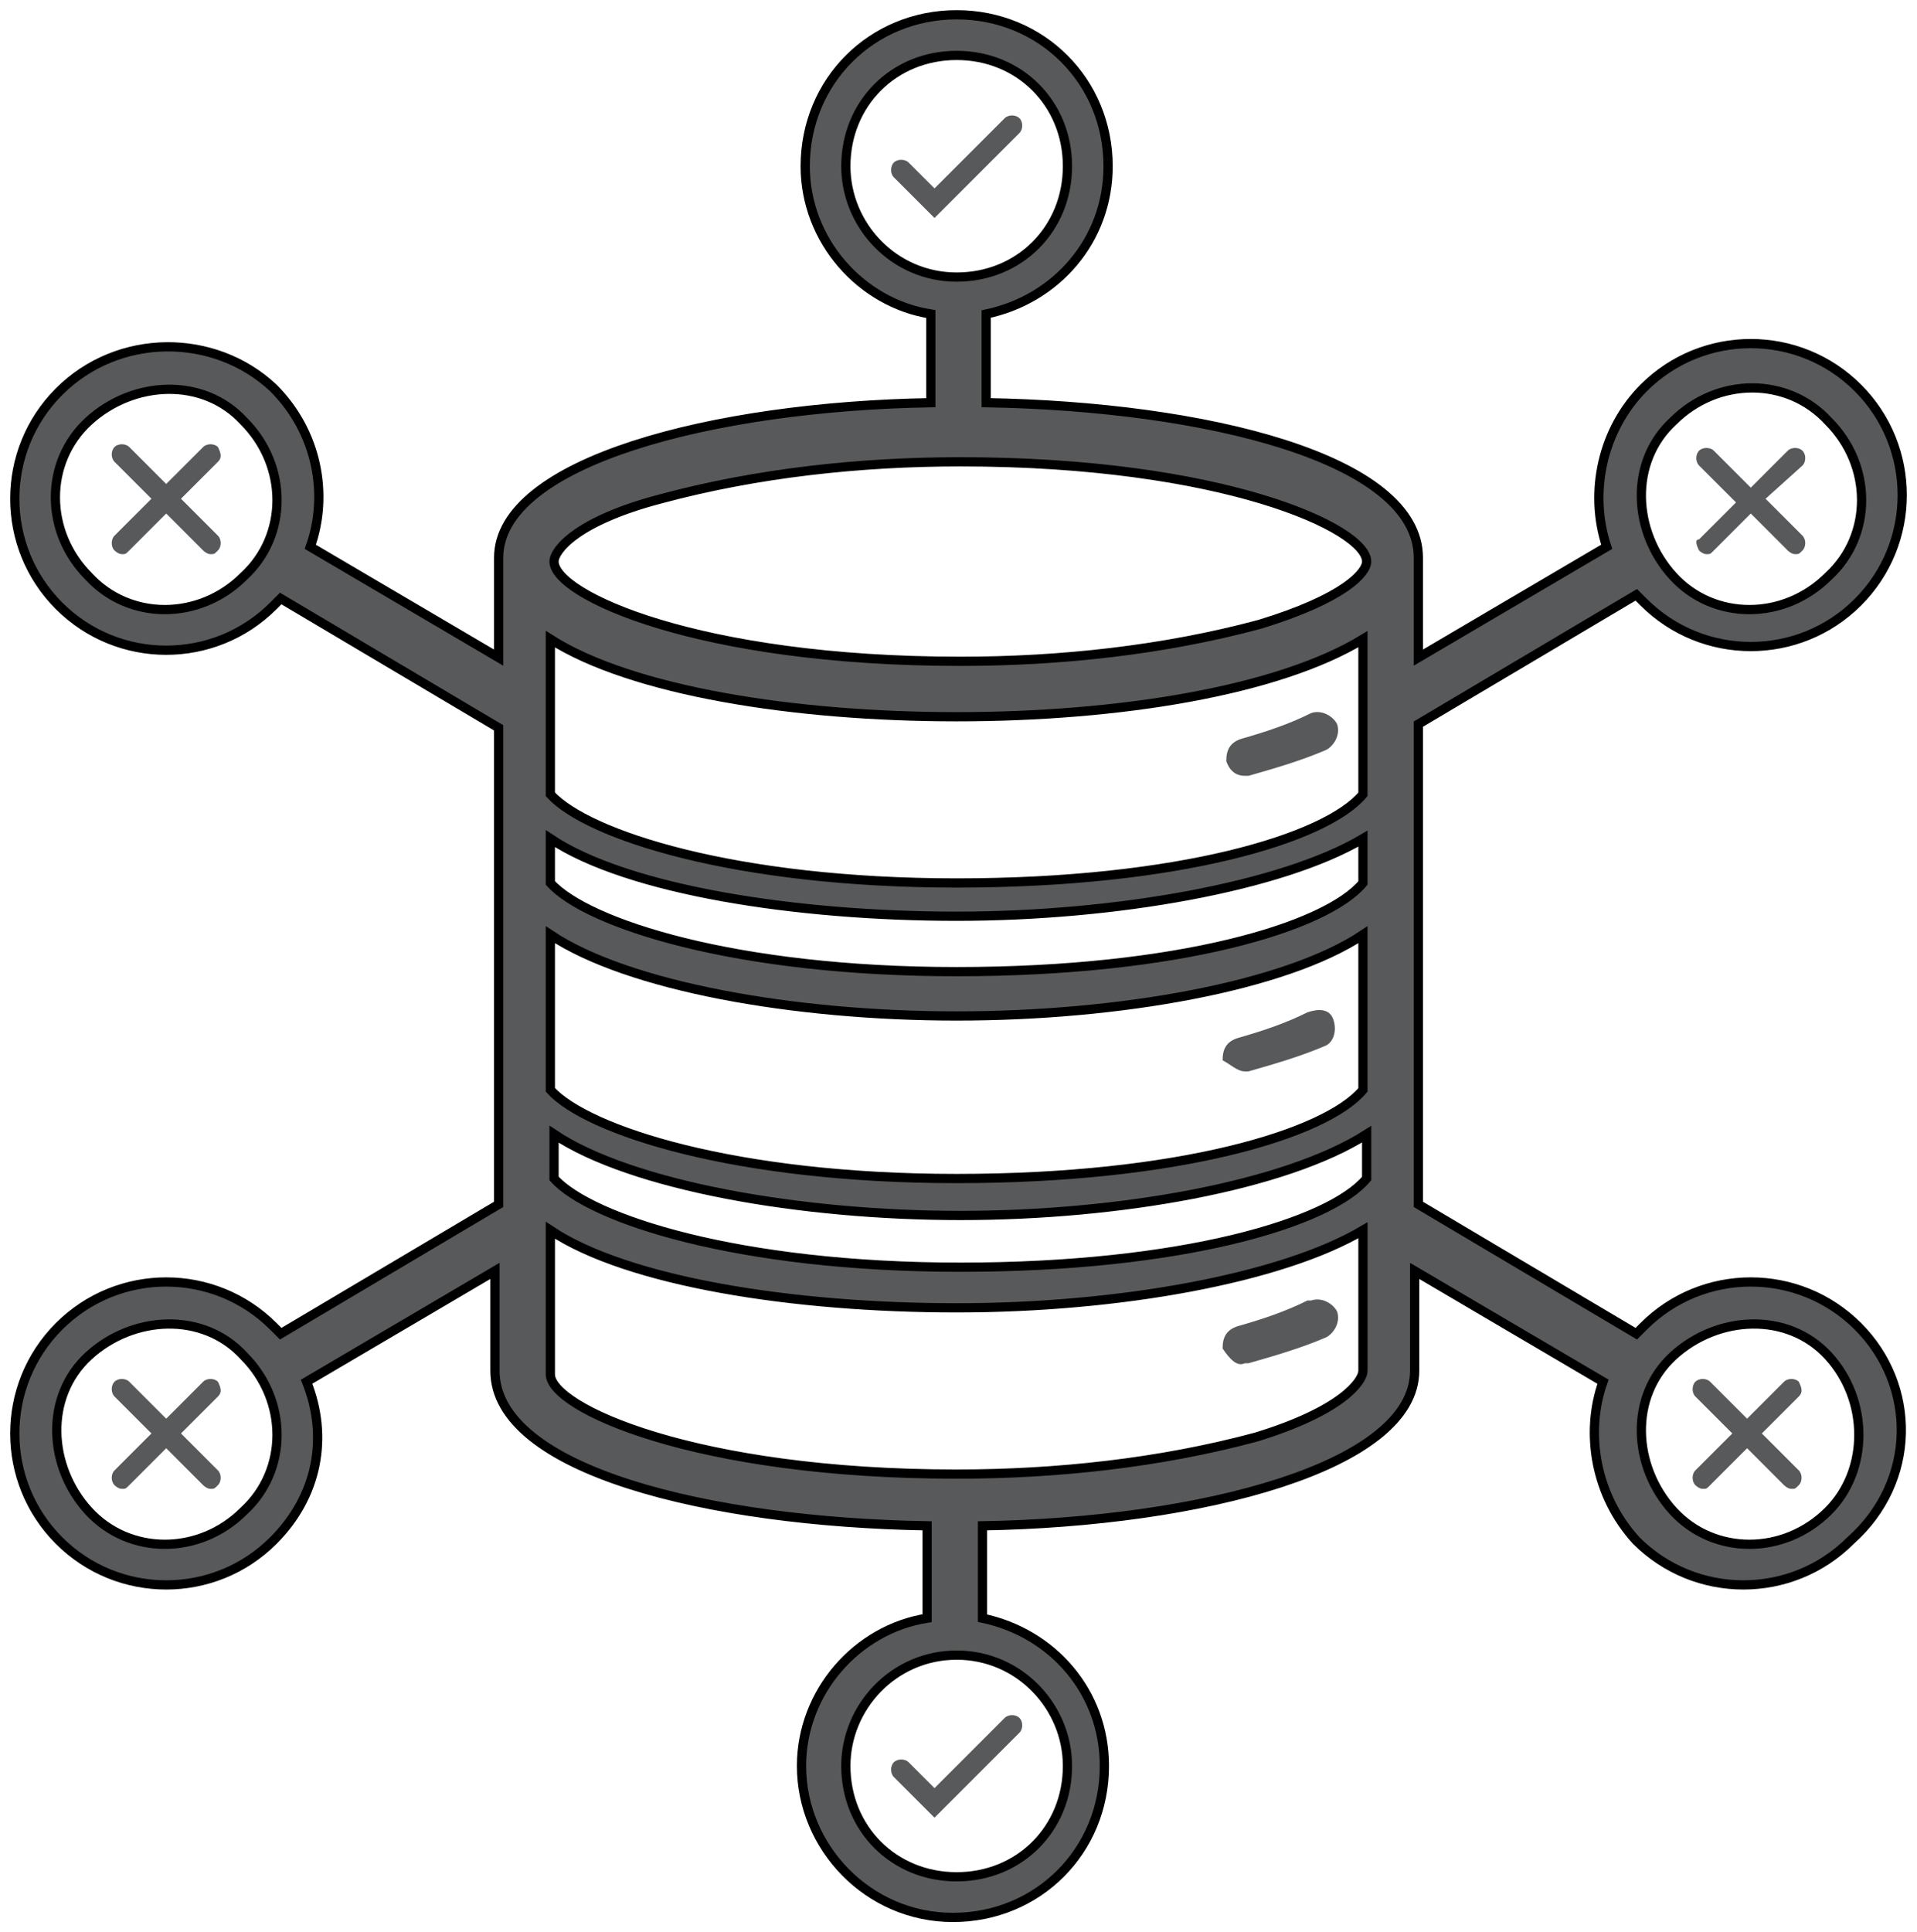 <?xml version="1.0" encoding="utf-8"?>
<!-- Generator: Adobe Illustrator 23.0.3, SVG Export Plug-In . SVG Version: 6.00 Build 0)  -->
<svg version="1.1"
	 id="svg260964" xmlns:cc="http://creativecommons.org/ns#" xmlns:dc="http://purl.org/dc/elements/1.1/" xmlns:rdf="http://www.w3.org/1999/02/22-rdf-syntax-ns#" xmlns:svg="http://www.w3.org/2000/svg"
	 xmlns="http://www.w3.org/2000/svg" xmlns:xlink="http://www.w3.org/1999/xlink" x="0px" y="0px" viewBox="0 0 51.9 52.3"
	 style="enable-background:new 0 0 51.9 52.3;" xml:space="preserve">
<style type="text/css">
	.st0{fill:none;}
	.st1{fill:#58595B;}
	.st2{fill:#58595B;stroke:#000000;stroke-width:0.25;stroke-miterlimit:10;}
	.st3{fill:none;stroke:#58595B;stroke-width:0;stroke-linecap:round;stroke-linejoin:round;}
</style>
<g>
	<path class="st0" d="M36.9,21.5v-4.2c-2.3,1.4-6.6,2.1-11,2.1c-4.4,0-8.8-0.7-11-2.1v4.2c1,1.2,5,2.4,11,2.4S35.9,22.6,36.9,21.5z
		 M33.6,20c0.7-0.1,1.3-0.4,1.9-0.7c0,0,0,0,0,0c0.2-0.1,0.6,0,0.7,0.3c0.1,0.2,0,0.6-0.3,0.7c-0.7,0.3-1.4,0.6-2.1,0.7h-0.1
		c-0.2,0-0.5-0.1-0.5-0.4C33.2,20.3,33.4,20.1,33.6,20z"/>
	<path class="st0" d="M36.9,29.4v-4.2c-2.1,1.4-6.6,2.2-11,2.2s-8.9-0.8-11-2.2v4.2c1,1.2,5,2.4,11,2.4S35.9,30.6,36.9,29.4z
		 M33.6,28c0.7-0.1,1.3-0.4,1.9-0.7c0.2-0.1,0.5,0,0.7,0.2s0,0.5-0.2,0.7c-0.7,0.3-1.4,0.6-2.1,0.7c0,0-0.1,0-0.1,0
		c-0.2,0-0.4-0.1-0.5-0.4C33.2,28.3,33.4,28.1,33.6,28z"/>
	<path class="st0" d="M28.9,4.5c0-1.7-1.3-3-3-3s-3,1.3-3,3c0,1.7,1.3,3,3,3S28.9,6.1,28.9,4.5z M24.2,4.8c-0.1-0.1-0.1-0.3,0-0.4
		s0.3-0.1,0.4,0l0.7,0.7l1.9-1.9c0.1-0.1,0.3-0.1,0.4,0c0.1,0.1,0.1,0.2,0,0.4l-2.3,2.3L24.2,4.8z"/>
	<path class="st0" d="M36.9,23.9v-1.2c-2.2,1.4-6.7,2.1-11,2.1c-4.3,0-8.9-0.7-11-2.1v1.2c1,1.2,5,2.4,11,2.4S35.9,25.1,36.9,23.9z"
		/>
	<path class="st0" d="M49.5,15.6c1.2-1.2,1.2-3.1,0-4.2c-1.2-1.2-3.1-1.2-4.2,0s-1.2,3.1,0,4.2S48.3,16.8,49.5,15.6z M46,12.5
		c-0.1-0.1-0.1-0.3,0-0.4c0.1-0.1,0.3-0.1,0.4,0l1,1l1-1c0.1-0.1,0.3-0.1,0.4,0c0,0,0,0,0,0c0.1,0.1,0.1,0.3,0,0.4l-1,0.9l1,1
		c0.1,0.1,0.1,0.3,0,0.4c-0.1,0.1-0.1,0.1-0.2,0.1c-0.1,0-0.1,0-0.2-0.1l-1-1l-1,1c-0.1,0.1-0.1,0.1-0.2,0.1c-0.1,0-0.1,0-0.2-0.1
		c-0.1-0.1-0.1-0.3,0-0.4l1-1L46,12.5z"/>
	<path class="st0" d="M6.6,11.4c-1.2-1.2-3.1-1.2-4.2,0s-1.2,3.1,0,4.2s3.1,1.2,4.2,0C7.8,14.4,7.8,12.5,6.6,11.4z M5.9,14.5
		c0.1,0.1,0.1,0.3,0,0.4c0,0.1-0.1,0.1-0.2,0.1c-0.1,0-0.1,0-0.2-0.1l-1-1l-1,1c0,0.1-0.1,0.1-0.2,0.1c-0.1,0-0.1,0-0.2-0.1
		c-0.1-0.1-0.1-0.3,0-0.4l1-1l-1-1c-0.1-0.1-0.1-0.3,0-0.4c0.1-0.1,0.3-0.1,0.4,0l1,1l1-1c0.1-0.1,0.3-0.1,0.4,0c0,0,0,0,0,0
		c0,0,0,0,0,0c0.1,0.1,0.1,0.3,0,0.4l-1,1L5.9,14.5z"/>
	<path class="st0" d="M2.4,36.7c-1.2,1.2-1.2,3.1,0,4.2s3.1,1.2,4.2,0c1.2-1.2,1.2-3.1,0-4.2C5.4,35.5,3.5,35.5,2.4,36.7z M5.9,39.8
		c0.1,0.1,0.1,0.3,0,0.4c0,0.1-0.1,0.1-0.2,0.1c-0.1,0-0.1,0-0.2-0.1l-1-1l-1,1c0,0.1-0.1,0.1-0.2,0.1c-0.1,0-0.1,0-0.2-0.1
		c-0.1-0.1-0.1-0.3,0-0.4l1-1l-1-1c-0.1-0.1-0.1-0.3,0-0.4c0.1-0.1,0.3-0.1,0.4,0l1,1l1-1c0.1-0.1,0.3-0.1,0.4,0
		c0.1,0.1,0.1,0.3,0,0.4l-1,1L5.9,39.8z"/>
	<path class="st0" d="M22.9,47.8C22.9,47.8,22.9,47.8,22.9,47.8c0,1.7,1.3,3,3,3s3-1.3,3-3c0-1.7-1.3-3-3-3S22.9,46.2,22.9,47.8z
		 M27.6,46.5c0.1,0.1,0.1,0.2,0,0.4l-2.3,2.3l-1.1-1.1c-0.1-0.1-0.1-0.3,0-0.4c0.1-0.1,0.3-0.1,0.4,0l0.7,0.7l1.9-1.9
		C27.3,46.4,27.5,46.4,27.6,46.5z"/>
	<path class="st0" d="M49.5,36.7c-1.2-1.2-3.1-1.2-4.2,0s-1.2,3.1,0,4.2s3.1,1.2,4.2,0C50.6,39.8,50.6,37.9,49.5,36.7z M48.7,39.8
		c0.1,0.1,0.1,0.3,0,0.4c-0.1,0.1-0.1,0.1-0.2,0.1c-0.1,0-0.1,0-0.2-0.1l-1-1l-1,1c-0.1,0.1-0.1,0.1-0.2,0.1c-0.1,0-0.1,0-0.2-0.1
		c-0.1-0.1-0.1-0.3,0-0.4l1-1l-1-1c-0.1-0.1-0.1-0.3,0-0.4c0.1-0.1,0.3-0.1,0.4,0l1,1l1-1c0.1-0.1,0.3-0.1,0.4,0
		c0.1,0.1,0.1,0.3,0,0.4l-1,1L48.7,39.8z"/>
	<path class="st0" d="M26,12.4c-2.7-0.1-5.5,0.3-8.1,1c-2.3,0.7-2.9,1.4-2.9,1.7c0,0.9,3.9,2.7,11,2.7c2.7,0.1,5.5-0.3,8.1-1
		c2.3-0.7,2.9-1.4,2.9-1.7C37,14.3,33.1,12.4,26,12.4z"/>
	<path class="st0" d="M15,30.7v1.2c1,1.2,5,2.4,11,2.4s10-1.3,11-2.4v-1.2c-2.2,1.4-6.7,2.2-11,2.2C21.6,32.9,17.1,32.1,15,30.7z"/>
	<path class="st0" d="M14.9,33.2v3.9c0,0.9,3.9,2.7,11,2.7c2.7,0.1,5.5-0.3,8.1-1c2.3-0.7,2.9-1.4,2.9-1.8v-3.9
		c-2.2,1.4-6.6,2.1-11,2.1S17,34.6,14.9,33.2z M33.6,36c0.7-0.1,1.3-0.4,1.9-0.7c0,0,0,0,0.1,0c0.2-0.1,0.6,0,0.7,0.3
		c0.1,0.2,0,0.6-0.3,0.7c-0.7,0.3-1.4,0.6-2.1,0.7h-0.1c-0.2,0-0.5-0.2-0.5-0.4C33.2,36.3,33.4,36,33.6,36z"/>
	<path class="st1" d="M33.7,21h0.1c0.7-0.2,1.4-0.4,2.1-0.7c0.2-0.1,0.4-0.4,0.3-0.7c-0.1-0.2-0.4-0.4-0.7-0.3c0,0,0,0,0,0
		c-0.6,0.3-1.2,0.5-1.9,0.7c-0.3,0.1-0.4,0.3-0.4,0.6C33.3,20.9,33.5,21,33.7,21z"/>
	<path class="st1" d="M33.7,29c0,0,0.1,0,0.1,0c0.7-0.2,1.4-0.4,2.1-0.7c0.2-0.1,0.3-0.4,0.2-0.7s-0.4-0.3-0.7-0.2
		c-0.6,0.3-1.2,0.5-1.9,0.7c-0.3,0.1-0.4,0.3-0.4,0.6C33.3,28.8,33.5,29,33.7,29z"/>
	<path class="st1" d="M33.7,36.9h0.1c0.7-0.2,1.4-0.4,2.1-0.7c0.2-0.1,0.4-0.4,0.3-0.7c-0.1-0.2-0.4-0.4-0.7-0.3c0,0-0.1,0-0.1,0
		c-0.6,0.3-1.2,0.5-1.9,0.7c-0.3,0.1-0.4,0.3-0.4,0.6C33.3,36.8,33.5,37,33.7,36.9z"/>
	<path class="st1" d="M27.6,3.2c-0.1-0.1-0.3-0.1-0.4,0l-1.9,1.9l-0.7-0.7c-0.1-0.1-0.3-0.1-0.4,0s-0.1,0.3,0,0.4l1.1,1.1l2.3-2.3
		C27.7,3.5,27.7,3.3,27.6,3.2z"/>
	<path class="st1" d="M24.6,47.7c-0.1-0.1-0.3-0.1-0.4,0c-0.1,0.1-0.1,0.3,0,0.4l1.1,1.1l2.3-2.3c0.1-0.1,0.1-0.3,0-0.4
		c-0.1-0.1-0.3-0.1-0.4,0l-1.9,1.9L24.6,47.7z"/>
	<path class="st2" d="M50.3,35.9c-1.6-1.6-4.2-1.6-5.8,0c-0.1,0.1-0.1,0.1-0.2,0.2l-5.9-3.5v-13l5.9-3.5c0.1,0.1,0.1,0.1,0.2,0.2
		c1.6,1.6,4.2,1.6,5.8,0c1.6-1.6,1.6-4.2,0-5.8s-4.2-1.6-5.8,0c-1.1,1.1-1.5,2.8-1,4.3l-5.1,3v-2.7c0-2.7-5.8-4.1-11.7-4.2V8.5
		c1.9-0.4,3.3-2,3.3-4c0-2.3-1.8-4.1-4.1-4.1c-2.3,0-4.1,1.8-4.1,4.1c0,2,1.5,3.7,3.4,4v2.4c-5.9,0.1-11.7,1.6-11.7,4.2v2.7l-5.1-3
		c0.5-1.4,0.2-3.1-1-4.3C5.8,9,3.2,9,1.6,10.6s-1.6,4.2,0,5.8c1.6,1.6,4.2,1.6,5.8,0c0.1-0.1,0.1-0.1,0.2-0.2l5.9,3.5v12.9l-5.9,3.5
		c-0.1-0.1-0.1-0.1-0.2-0.2c-1.6-1.6-4.2-1.6-5.8,0c-1.6,1.6-1.6,4.2,0,5.8c1.6,1.6,4.2,1.6,5.8,0c1.2-1.2,1.5-2.8,0.9-4.3l5.1-3
		v2.7c0,2.7,5.8,4.1,11.7,4.2v2.5c-1.9,0.3-3.4,2-3.4,4c0,2.2,1.8,4.1,4.1,4.1c2.3,0,4.1-1.8,4.1-4.1c0-2-1.4-3.6-3.3-4v-2.5
		c5.9-0.1,11.7-1.6,11.7-4.2v-2.7l5.1,3c-0.5,1.4-0.2,3.1,0.9,4.3c1.6,1.6,4.2,1.6,5.8,0C51.9,40.1,51.9,37.5,50.3,35.9z M45.3,11.4
		c1.2-1.2,3.1-1.2,4.2,0c1.2,1.2,1.2,3.1,0,4.2c-1.2,1.2-3.1,1.2-4.2,0S44.1,12.5,45.3,11.4z M2.4,15.6c-1.2-1.2-1.2-3.1,0-4.2
		s3.1-1.2,4.2,0c1.2,1.2,1.2,3.1,0,4.2C5.4,16.8,3.5,16.8,2.4,15.6z M6.6,40.9c-1.2,1.2-3.1,1.2-4.2,0s-1.2-3.1,0-4.2s3.1-1.2,4.2,0
		C7.8,37.9,7.8,39.8,6.6,40.9z M22.9,4.5c0-1.7,1.3-3,3-3s3,1.3,3,3c0,1.7-1.3,3-3,3S22.9,6.1,22.9,4.5z M14.9,17.3
		c2.2,1.4,6.6,2.1,11,2.1c4.4,0,8.7-0.7,11-2.1v4.2c-1,1.2-5,2.4-11,2.4s-10-1.3-11-2.4V17.3z M14.9,22.7c2.1,1.4,6.7,2.1,11,2.1
		c4.3,0,8.8-0.8,11-2.1v1.2c-1,1.2-5,2.4-11,2.4s-10-1.3-11-2.4V22.7z M14.9,25.3c2.1,1.4,6.6,2.2,11,2.2s8.9-0.8,11-2.2v4.2
		c-1,1.2-5,2.4-11,2.4s-10-1.3-11-2.4V25.3z M28.9,47.8c0,1.7-1.3,3-3,3s-3-1.3-3-3c0,0,0,0,0,0c0-1.6,1.3-3,3-3
		S28.9,46.2,28.9,47.8z M36.9,37.1c0,0.3-0.6,1.1-2.9,1.8c-2.6,0.7-5.4,1-8.1,1c-7.1,0-11-1.8-11-2.7v-3.9c2.1,1.4,6.6,2.1,11,2.1
		s8.8-0.8,11-2.1V37.1z M37,31.9c-1,1.2-5,2.4-11,2.4s-10-1.3-11-2.4v-1.2c2.1,1.4,6.7,2.2,11,2.2c4.3,0,8.8-0.8,11-2.2V31.9z
		 M34.1,16.9c-2.6,0.7-5.4,1-8.1,1c-7.1,0-11-1.8-11-2.7c0-0.3,0.6-1.1,2.9-1.7c2.6-0.7,5.4-1,8.1-1c7.1,0,11,1.8,11,2.7
		C37,15.5,36.4,16.2,34.1,16.9z M49.5,40.9c-1.2,1.2-3.1,1.2-4.2,0s-1.2-3.1,0-4.2s3.1-1.2,4.2,0C50.6,37.9,50.6,39.8,49.5,40.9z"/>
	<path class="st1" d="M48.7,37.4c-0.1-0.1-0.3-0.1-0.4,0l-1,1l-1-1c-0.1-0.1-0.3-0.1-0.4,0c-0.1,0.1-0.1,0.3,0,0.4l1,1l-1,1
		c-0.1,0.1-0.1,0.3,0,0.4c0,0,0.1,0.1,0.2,0.1c0.1,0,0.1,0,0.2-0.1l1-1l1,1c0,0,0.1,0.1,0.2,0.1c0.1,0,0.1,0,0.2-0.1
		c0.1-0.1,0.1-0.3,0-0.4l-1-1l1-1C48.8,37.7,48.8,37.6,48.7,37.4z"/>
	<path class="st1" d="M46,14.9c0,0,0.1,0.1,0.2,0.1c0.1,0,0.1,0,0.2-0.1l1-1l1,1c0,0,0.1,0.1,0.2,0.1c0.1,0,0.1,0,0.2-0.1
		c0.1-0.1,0.1-0.3,0-0.4l-1-1l1-0.9c0.1-0.1,0.1-0.3,0-0.4c0,0,0,0,0,0c-0.1-0.1-0.3-0.1-0.4,0l-1,1l-1-1c-0.1-0.1-0.3-0.1-0.4,0
		c-0.1,0.1-0.1,0.3,0,0.4l1,1l-1,1C45.9,14.6,45.9,14.7,46,14.9z"/>
	<path class="st3" d="M5.9,12.1C5.9,12.1,5.9,12.1,5.9,12.1"/>
	<path class="st1" d="M5.9,12.1c-0.1-0.1-0.3-0.1-0.4,0l-1,1l-1-1c-0.1-0.1-0.3-0.1-0.4,0c-0.1,0.1-0.1,0.3,0,0.4l1,1l-1,1
		c-0.1,0.1-0.1,0.3,0,0.4c0,0,0.1,0.1,0.2,0.1c0.1,0,0.1,0,0.2-0.1l1-1l1,1c0,0,0.1,0.1,0.2,0.1c0.1,0,0.1,0,0.2-0.1
		c0.1-0.1,0.1-0.3,0-0.4l-1-1l1-1C6,12.4,6,12.3,5.9,12.1z"/>
	<path class="st1" d="M5.9,37.4c-0.1-0.1-0.3-0.1-0.4,0l-1,1l-1-1c-0.1-0.1-0.3-0.1-0.4,0c-0.1,0.1-0.1,0.3,0,0.4l1,1l-1,1
		c-0.1,0.1-0.1,0.3,0,0.4c0,0,0.1,0.1,0.2,0.1c0.1,0,0.1,0,0.2-0.1l1-1l1,1c0,0,0.1,0.1,0.2,0.1c0.1,0,0.1,0,0.2-0.1
		c0.1-0.1,0.1-0.3,0-0.4l-1-1l1-1C6,37.7,6,37.6,5.9,37.4z"/>
</g>
</svg>
